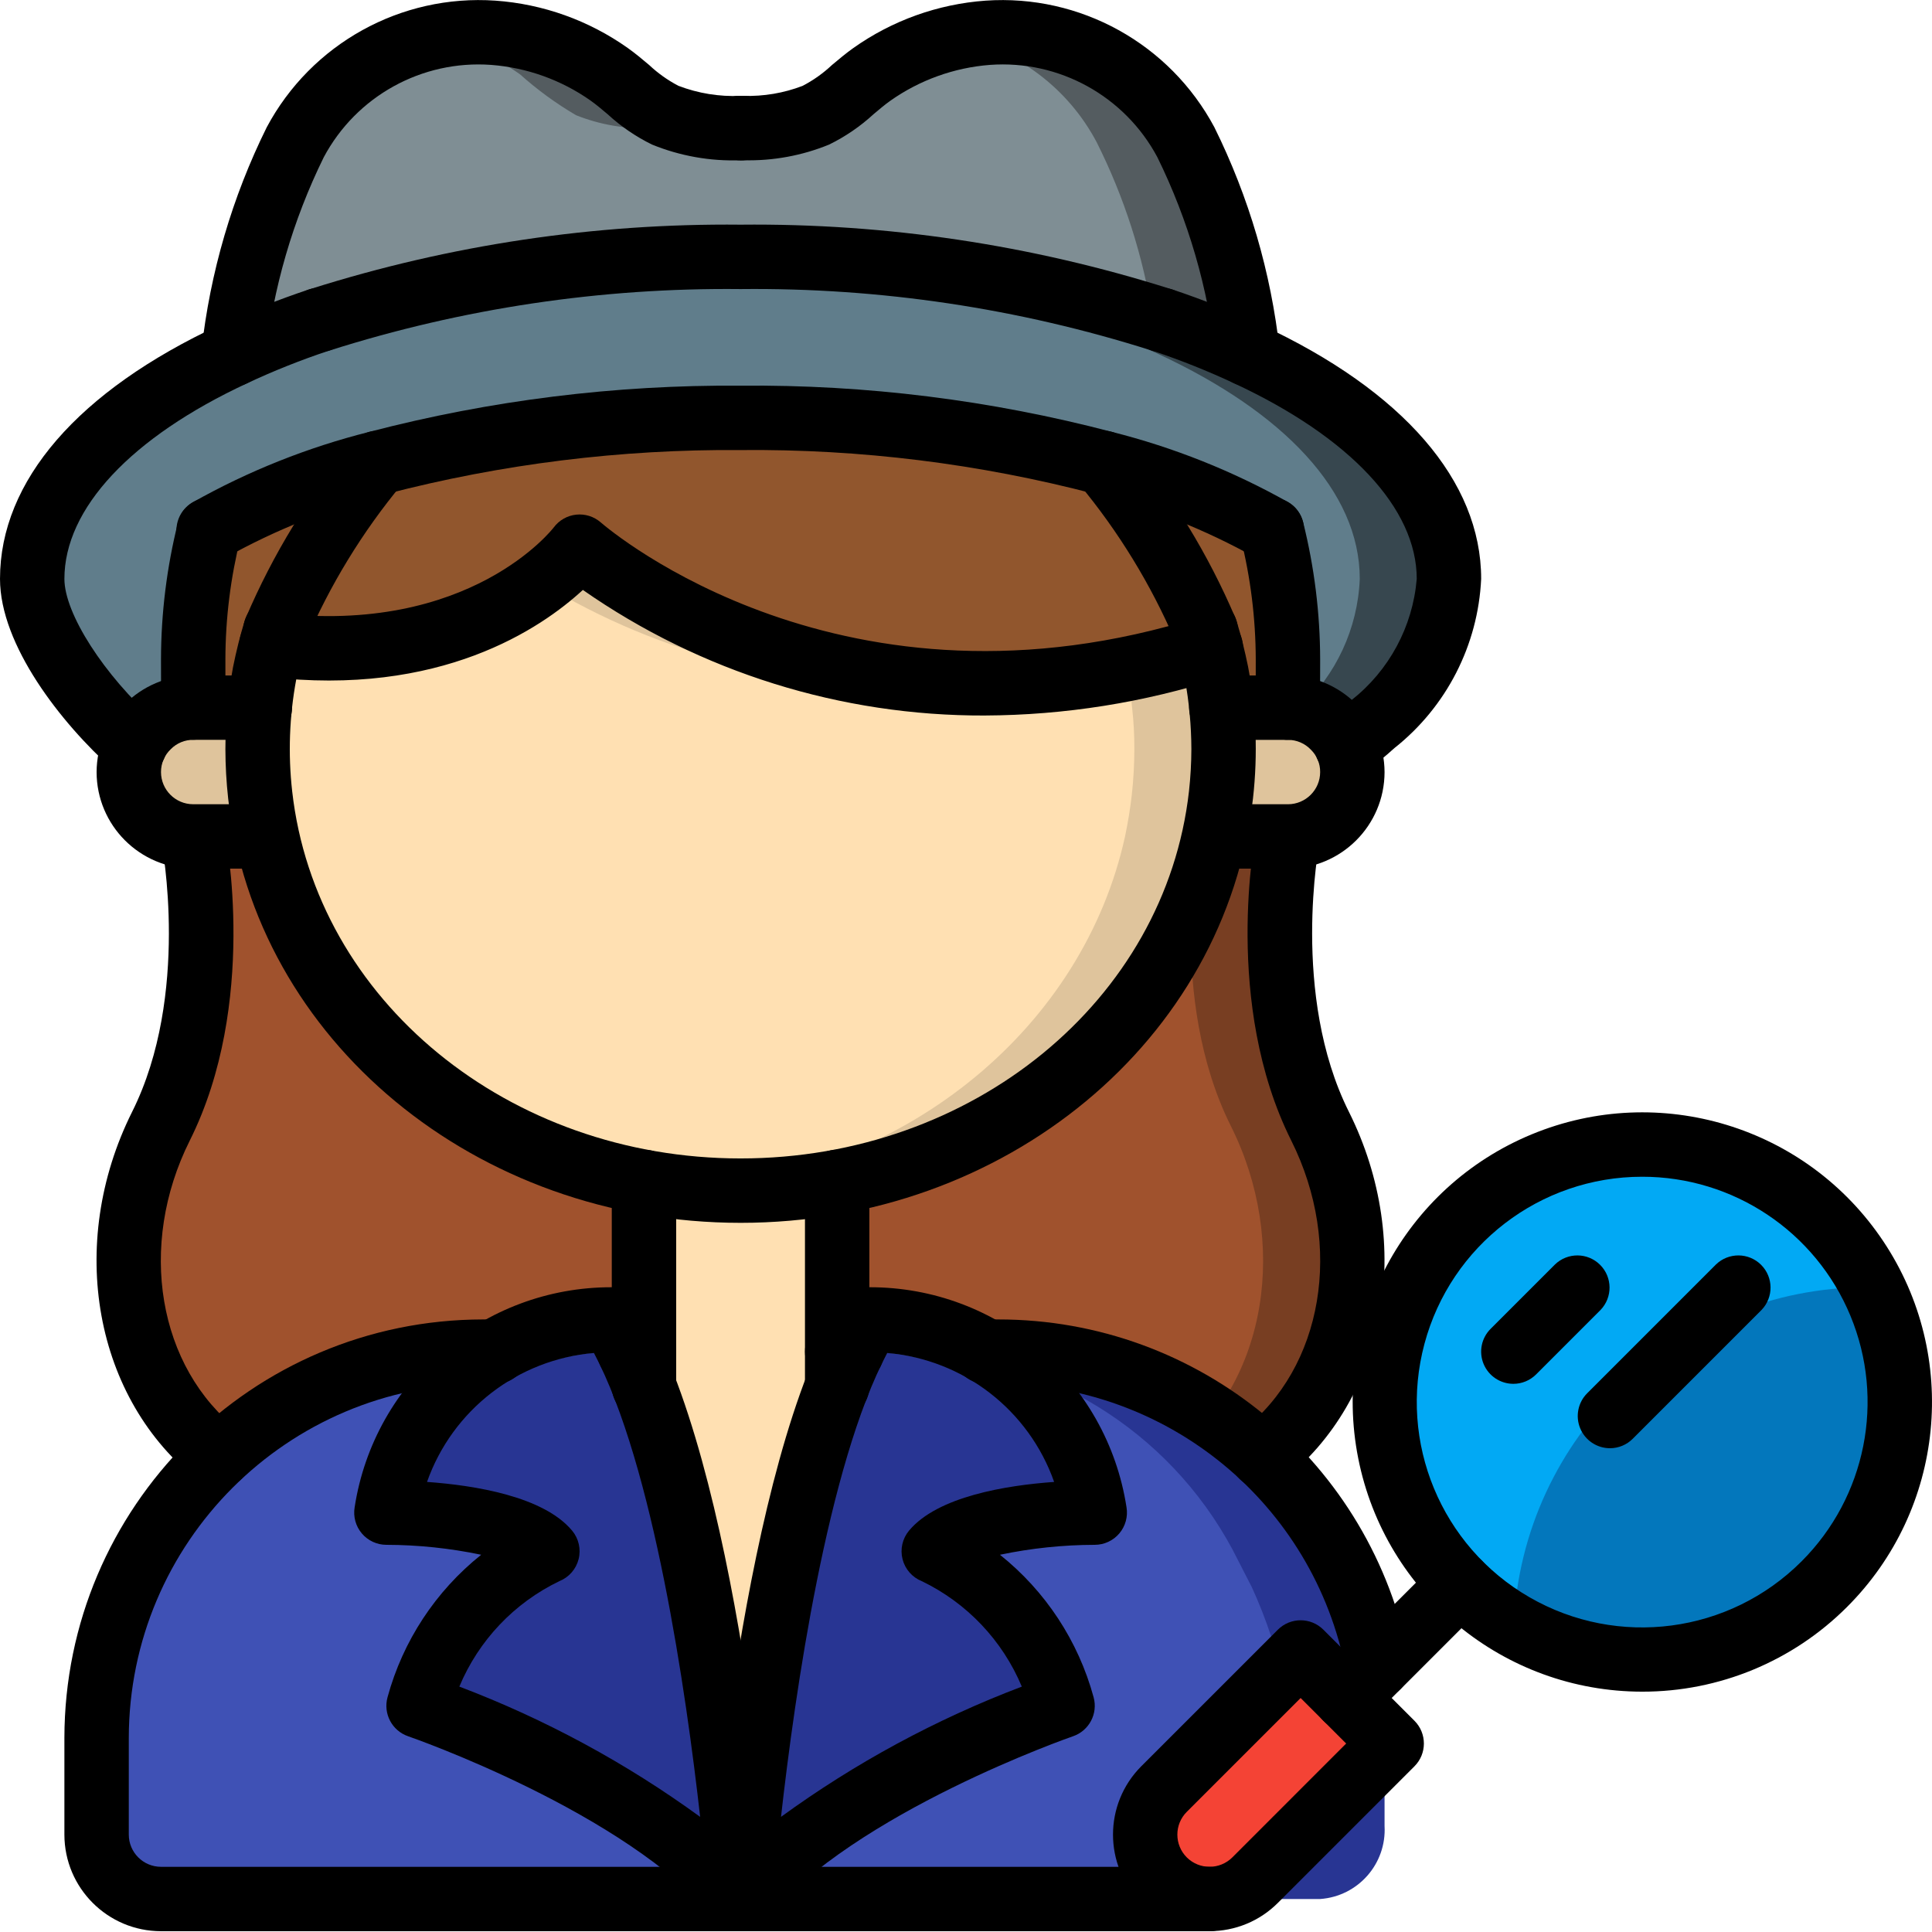 <svg height="512pt" viewBox="0 0 512.018 512" width="512pt" xmlns="http://www.w3.org/2000/svg"><path d="m334.508 385.848h-276.48c-25.43-19.797-30.551-57.004-15.359-87.383 17.066-34.133 8.531-76.797 8.531-76.797h290.133s-8.531 42.664 8.535 76.797c15.188 30.379 10.07 67.586-15.359 87.383zm0 0" fill="#783e22"/><path d="m310.871 385.848h-252.844c-25.43-19.797-30.551-57.004-15.359-87.383 17.066-34.133 8.531-76.797 8.531-76.797h266.496s-8.531 42.664 8.535 76.797c15.188 30.379 10.066 67.586-15.359 87.383zm0 0" fill="#a0522d"/><path d="m483.5 419.809c-21.805 21.895-55.621 26.344-82.348 10.84-5.238-2.922-10.035-6.57-14.25-10.84-26.652-26.672-26.633-69.902.043-96.555 26.672-26.648 69.902-26.629 96.555.043 5.211 5.207 9.535 11.23 12.797 17.836 13.062 26.254 7.91 57.914-12.797 78.676zm0 0" fill="#02a9f4"/><path d="m483.5 419.809c-21.805 21.895-55.621 26.344-82.348 10.84 2.32-50.105 43.625-89.527 93.781-89.516h1.363c13.062 26.254 7.91 57.914-12.797 78.676zm0 0" fill="#0377bc"/><path d="m366.934 474.254v9.641c.57 10.039-7.035 18.672-17.066 19.371h-307.199c-10.031-.699-17.637-9.332-17.066-19.371v-9.641c0-64.258 45.824-116.227 102.398-116.227h136.535c35.988.801 68.758 20.918 85.758 52.652l5.121 9.984c7.676 16.816 11.609 35.102 11.52 53.59zm0 0" fill="#283593"/><path d="m343.297 474.254v9.641c.57 10.039-7.035 18.672-17.066 19.371h-283.562c-10.031-.699-17.637-9.332-17.066-19.371v-9.641c0-64.258 45.824-116.227 102.398-116.227h112.895c35.992.801 68.762 20.918 85.762 52.652l5.121 9.984c7.676 16.816 11.605 35.102 11.52 53.59zm0 0" fill="#3f51b5"/><path d="m221.867 307v67.777c-19.031 46.285-25.602 128.488-25.602 128.488s-6.57-82.203-25.598-128.488v-67.777zm0 0" fill="#ffe0b2"/><path d="m145.066 416.227c-8.531-9.672-42.668-9.672-42.668-9.672 8.535-48.355 59.734-48.355 59.734-48.355 3.395 5.277 6.254 10.883 8.535 16.73 19.027 46.23 25.598 128.336 25.598 128.336-25.598-29.012-85.332-48.355-85.332-48.355 5.168-17.27 17.641-31.406 34.133-38.684zm0 0" fill="#283593"/><path d="m281.602 454.91s-59.734 19.344-85.336 48.355c0 0 6.57-82.105 25.602-128.336 2.281-5.848 5.137-11.453 8.531-16.73 0 0 51.203 0 59.734 48.355 0 0-34.133 0-42.668 9.672 16.492 7.277 28.965 21.414 34.137 38.684zm0 0" fill="#283593"/><path d="m330.668 93.836c-2.156-19.527-7.699-38.527-16.387-56.148-10.215-19.199-30.785-30.574-52.48-29.012-11.047.816-21.664 4.621-30.719 11.008-4.574 4.098-9.547 7.73-14.848 10.836-6.094 2.453-12.633 3.613-19.199 3.414h-.77c-6.82.285-13.625-.879-19.969-3.414-5.297-3.105-10.273-6.738-14.848-10.836-9.051-6.387-19.672-10.191-30.719-11.008-21.691-1.562-42.266 9.812-52.48 29.012-8.684 17.621-14.23 36.621-16.383 56.148-33.023 15.359-53.332 36.352-53.332 59.562 0 13.824 14.25 32.684 27.133 44.203-1.027 2.188-1.555 4.578-1.535 6.996.027 9.414 7.652 17.039 17.066 17.07h19.543c11.773 53.586 63.488 93.863 125.523 93.863 62.039 0 113.75-40.277 125.527-93.863h19.539c9.414-.031 17.039-7.656 17.066-17.07.02-2.418-.504-4.809-1.535-6.996 2.477-1.793 4.695-3.668 6.914-5.633l.086-.086c11.953-9.316 19.293-23.348 20.137-38.484 0-23.211-20.309-44.203-53.332-59.562zm0 0" fill="#91562d"/><path d="m324.266 198.539c-.012 4.051-.238 8.094-.68 12.117-.43 3.758-1.027 7.34-1.793 11.012-11.777 53.586-63.488 93.863-125.527 93.863-4.008 0-7.934-.168-11.773-.426-56.75-4.777-102.742-43.262-113.75-93.438-.77-3.672-1.367-7.254-1.793-11.012-.441-4.023-.672-8.066-.684-12.117-.016-3.676.184-7.352.598-11.008.258-3.07.77-6.141 1.281-9.215.512-2.305 1.023-4.523 1.621-6.828.086-.168.086-.426.172-.594 1.023.082 1.961.254 2.898.254 24.168 3.391 48.715-2.594 68.609-16.727 3.781-2.734 7.195-5.945 10.156-9.555 27.672 21.352 61.18 33.789 96.082 35.668 16.344 1.094 32.758.004 48.812-3.242 7.52-1.504 14.957-3.414 22.273-5.719.598 2.219 1.191 4.438 1.621 6.742.512 3.074 1.023 6.145 1.277 9.215.418 3.656.617 7.332.598 11.008zm0 0" fill="#dfc49c"/><path d="m300.629 198.539c-.012 4.051-.238 8.094-.684 12.117-.426 3.758-1.023 7.34-1.789 11.012-11.008 50.176-57.004 88.66-113.664 93.438-56.75-4.777-102.742-43.262-113.75-93.438-.77-3.672-1.367-7.254-1.793-11.012-.441-4.023-.672-8.066-.684-12.117-.016-3.676.184-7.352.598-11.008.258-3.07.77-6.141 1.281-9.215.512-2.305 1.023-4.523 1.621-6.828 1.035.016 2.066-.102 3.07-.34 24.168 3.391 48.715-2.594 68.609-16.727 31.84 19.531 68.973 28.656 106.238 26.113 16.121-1.059 32.051-4.066 47.445-8.961.516 1.879 1.027 3.758 1.367 5.719l.258 1.023c.512 3.074 1.023 6.145 1.277 9.215.418 3.656.617 7.332.598 11.008zm0 0" fill="#ffe0b2"/><path d="m70.742 221.668h-19.543c-9.414-.031-17.039-7.656-17.066-17.07-.02-2.418.508-4.809 1.535-6.996.824-1.891 2.016-3.602 3.5-5.035 3.16-3.238 7.504-5.059 12.031-5.035h17.664c-.414 3.656-.613 7.332-.598 11.008.012 4.051.242 8.094.684 12.117.426 3.758 1.023 7.34 1.793 11.012zm0 0" fill="#dfc49c"/><path d="m358.398 204.598c-.027 9.414-7.652 17.039-17.066 17.07h-19.539c.766-3.672 1.363-7.254 1.793-11.012.441-4.023.668-8.066.68-12.117.02-3.676-.18-7.352-.598-11.008h17.664c4.527-.023 8.871 1.797 12.035 5.035 1.484 1.434 2.672 3.145 3.496 5.035 1.031 2.188 1.555 4.578 1.535 6.996zm0 0" fill="#dfc49c"/><path d="m100.098 122.68c-11.148 13.43-20.289 28.406-27.137 44.457v.086c-1.109 3.672-2.051 7.34-2.816 11.094-.512 3.074-1.023 6.145-1.281 9.215h-17.578c-.086-1.449-.086-11.434-.086-12.797.027-11.566 1.457-23.086 4.266-34.305 14.027-7.863 29.035-13.832 44.633-17.75zm0 0" fill="#91562d"/><path d="m341.332 174.734c0 1.363 0 11.348-.086 12.797h-17.578c-.254-3.07-.766-6.141-1.277-9.215-.77-3.754-1.707-7.422-2.816-11.094v-.086c-6.852-16.051-15.992-31.027-27.137-44.457 15.594 3.918 30.602 9.887 44.629 17.75 2.809 11.219 4.242 22.738 4.266 34.305zm0 0" fill="#91562d"/><path d="m384 153.398c-.844 15.137-8.184 29.168-20.137 38.484l-.086.086c-2.219 1.965-4.438 3.84-6.914 5.633-.824-1.891-2.012-3.602-3.496-5.035-3.164-3.238-7.508-5.059-12.035-5.035h-.086c.086-1.449.086-11.434.086-12.797-.023-11.566-1.457-23.086-4.266-34.305-14.027-7.863-29.035-13.832-44.629-17.75-19.359-5.227-39.152-8.684-59.137-10.324h-.086c-11.859-1.109-24.234-1.621-36.949-1.621s-25.086.598-36.949 1.621h-.086c-19.977 1.699-39.766 5.152-59.133 10.324-15.598 3.918-30.605 9.887-44.633 17.75-2.809 11.219-4.238 22.738-4.266 34.305 0 1.363 0 11.348.086 12.797h-.086c-4.527-.023-8.871 1.797-12.031 5.035-1.484 1.434-2.676 3.145-3.5 5.035-12.883-11.52-27.133-30.379-27.133-44.203 0-23.211 20.309-44.203 53.332-59.562 7.387-3.445 14.965-6.465 22.699-9.043h.086c36.078-11.469 73.758-17.117 111.613-16.727 37.859-.391 75.535 5.258 111.617 16.727h.086c7.73 2.578 15.312 5.598 22.699 9.043 33.023 15.359 53.332 36.352 53.332 59.562zm0 0" fill="#607d8b"/><path d="m384 153.398c-.844 15.137-8.184 29.168-20.137 38.484l-.086.086c-2.219 1.965-4.438 3.84-6.914 5.633-.824-1.891-2.012-3.602-3.496-5.035-2.422-2.48-5.551-4.152-8.961-4.777 9.688-8.879 15.434-21.258 15.957-34.391 0-23.211-20.309-44.203-53.332-59.562-7.391-3.445-14.969-6.465-22.699-9.043h-.086c-32.27-10.348-65.875-15.922-99.754-16.555 3.84-.086 7.848-.172 11.773-.172 37.859-.391 75.535 5.258 111.617 16.727h.086c7.73 2.578 15.312 5.598 22.699 9.043 33.023 15.359 53.332 36.352 53.332 59.562zm0 0" fill="#37474f"/><path d="m330.668 93.836c-7.387-3.445-14.969-6.465-22.699-9.043h-.086c-.77-.258-1.535-.512-2.391-.77-35.359-10.949-72.211-16.332-109.227-15.957-3.926 0-7.934.086-11.773.172h-.512c-33.734.711-67.188 6.289-99.328 16.555h-.086c-7.734 2.578-15.312 5.598-22.699 9.043.426-3.242.938-6.57 1.535-9.812 2.52-16.121 7.527-31.754 14.848-46.336 7.562-14.312 21.105-24.508 36.949-27.82h.086c5.059-1.172 10.266-1.574 15.445-1.191 11.047.816 21.668 4.621 30.719 11.008 4.574 4.098 9.551 7.73 14.848 10.836 2.621 1.156 5.371 1.988 8.195 2.473 3.883.699 7.828 1.012 11.773.941h.77c6.566.199 13.105-.961 19.199-3.414 5.301-3.105 10.273-6.738 14.848-10.836 6.777-4.746 14.438-8.082 22.527-9.816h.086c2.668-.609 5.379-1.012 8.105-1.191 21.695-1.562 42.266 9.812 52.48 29.012 8.688 17.621 14.23 36.621 16.387 56.148zm0 0" fill="#545c60"/><path d="m305.492 84.023c-35.359-10.949-72.211-16.332-109.227-15.957-3.926 0-7.934.086-11.773.172h-.512c-3.758-.086-7.512-.172-11.352-.172-37.016-.375-73.863 5.008-109.227 15.957 2.52-16.121 7.527-31.754 14.848-46.336 7.562-14.312 21.105-24.508 36.949-27.82h.086c8.09 1.734 15.75 5.07 22.527 9.816 4.574 4.098 9.551 7.73 14.848 10.836 6.34 2.535 13.148 3.699 19.969 3.414h.77c3.715-.016 7.426-.332 11.094-.941 3.883.699 7.828 1.012 11.773.941h.77c6.566.199 13.105-.961 19.199-3.414 5.301-3.105 10.273-6.738 14.848-10.836 6.777-4.746 14.438-8.082 22.527-9.816h.086c15.844 3.312 29.391 13.508 36.949 27.82 7.32 14.582 12.328 30.215 14.848 46.336zm0 0" fill="#7f8e94"/><path d="m350.723 443.961 12.07 12.07c3.332 3.332 3.332 8.734 0 12.066l-30.172 30.172c-6.664 6.664-17.469 6.664-24.137 0-6.664-6.668-6.664-17.473 0-24.137l30.172-30.172c3.332-3.332 8.734-3.332 12.066 0zm0 0" fill="#f44335"/><path d="m196.266 324.066c-70.172 0-128.559-48.355-135.801-112.477-.477-4.336-.719-8.695-.73-13.062.016-7.281.691-14.543 2.016-21.703.875-4.332 1.883-8.375 3.051-12.18.828-2.988 3.211-5.297 6.23-6.02 3.016-.727 6.188.242 8.285 2.531 2.094 2.285 2.785 5.531 1.801 8.473-1.023 3.371-1.902 6.895-2.609 10.418-1.828 9.781-2.191 19.781-1.074 29.672 6.258 55.438 57.348 97.281 118.832 97.281s112.578-41.844 118.836-97.324c.41-3.703.621-7.422.633-11.148-.02-6.254-.602-12.492-1.734-18.645-.684-3.359-1.559-6.883-2.582-10.254-.988-2.941-.297-6.188 1.801-8.473 2.094-2.289 5.27-3.258 8.285-2.531 3.016.723 5.402 3.031 6.23 6.02 1.164 3.805 2.172 7.848 3.023 12.02 2.176 11.496 2.617 23.254 1.309 34.883-7.242 64.164-65.625 112.52-135.801 112.52zm0 0"/><path d="m68.949 230.199h-17.75c-14.133-.016-25.582-11.469-25.598-25.602.07-14.109 11.488-25.527 25.598-25.598h17.664c4.715 0 8.535 3.82 8.535 8.531 0 4.715-3.82 8.535-8.535 8.535h-17.578c-2.254-.039-4.426.852-6.008 2.457-1.672 1.578-2.617 3.777-2.609 6.074.004 4.711 3.82 8.531 8.531 8.535h17.75c4.715 0 8.535 3.82 8.535 8.535 0 4.711-3.82 8.531-8.535 8.531zm0 0"/><path d="m341.332 230.199h-17.746c-4.715 0-8.535-3.82-8.535-8.531 0-4.715 3.82-8.535 8.535-8.535h17.746c4.711-.004 8.531-3.824 8.535-8.535.02-2.223-.863-4.359-2.449-5.918-1.582-1.672-3.785-2.617-6.086-2.613h-17.664c-4.711 0-8.531-3.82-8.531-8.535 0-4.711 3.82-8.531 8.531-8.531h17.578c14.145.02 25.621 11.457 25.688 25.598-.016 14.133-11.469 25.586-25.602 25.602zm0 0"/><path d="m51.273 196.035c-4.512.012-8.246-3.504-8.508-8.012-.09-1.508-.098-11.871-.098-13.289.023-12.262 1.539-24.473 4.516-36.363 1.137-4.574 5.766-7.363 10.34-6.227 4.578 1.137 7.363 5.77 6.227 10.344-2.645 10.543-3.992 21.371-4.016 32.246 0 1.301-.008 10.734.066 12.324.234 4.699-3.371 8.703-8.066 8.965-.152.008-.309.012-.461.012zm0 0"/><path d="m197.035 42.465h-.77c-4.711 0-8.531-3.82-8.531-8.531 0-4.715 3.82-8.535 8.531-8.535 4.789-.027 8.738 3.75 8.918 8.535.086 2.223-.73 4.383-2.266 5.992-1.539 1.609-3.66 2.523-5.883 2.539zm0 0"/><path d="m341.258 196.066c-.172 0-.332 0-.5-.012-4.699-.277-8.285-4.305-8.02-9 .07-1.605.062-11.02.062-12.32-.027-10.875-1.375-21.703-4.016-32.246-1.137-4.574 1.648-9.207 6.223-10.344 4.574-1.137 9.207 1.652 10.344 6.227 2.973 11.891 4.492 24.102 4.516 36.363 0 1.418-.008 11.781-.102 13.289-.254 4.512-3.988 8.039-8.508 8.043zm0 0"/><path d="m307.969 93.324h-.086c-4.703-.023-8.504-3.848-8.492-8.555.012-4.703 3.832-8.512 8.535-8.512s8.52 3.809 8.531 8.512c.012 4.707-3.785 8.531-8.488 8.555zm0 0"/><path d="m84.652 93.324h-.086c-4.707-.023-8.504-3.848-8.492-8.555.012-4.703 3.828-8.512 8.535-8.512 4.703 0 8.52 3.809 8.531 8.512.012 4.707-3.785 8.531-8.488 8.555zm0 0"/><path d="m72.961 175.711c-2.258.012-4.43-.879-6.031-2.469-1.602-1.594-2.5-3.758-2.504-6.02v-.082c0-1.176.246-2.34.719-3.414 7.18-16.844 16.781-32.551 28.5-46.621 1.992-2.309 5.066-3.379 8.062-2.805 2.992.574 5.457 2.699 6.457 5.578 1 2.883.391 6.078-1.602 8.383-10.543 12.699-19.188 26.863-25.668 42.043-1.289 3.258-4.434 5.398-7.934 5.406zm0 0"/><path d="m319.574 175.711c-3.664.012-6.926-2.32-8.102-5.789-6.453-15.043-15.043-29.074-25.5-41.664-1.992-2.309-2.602-5.504-1.602-8.383s3.465-5.008 6.457-5.578c2.996-.574 6.07.496 8.062 2.801 11.715 14.074 21.316 29.777 28.5 46.621.473 1.078.719 2.238.719 3.414.004 4.723-3.812 8.562-8.535 8.578zm0 0"/><path d="m170.668 375.949c-4.715 0-8.535-3.82-8.535-8.535v-54.184c0-4.715 3.82-8.535 8.535-8.535 4.711 0 8.531 3.82 8.531 8.535v54.184c0 4.715-3.82 8.535-8.531 8.535zm0 0"/><path d="m221.867 375.949c-4.715 0-8.535-3.82-8.535-8.535v-54.184c0-4.715 3.82-8.535 8.535-8.535 4.711 0 8.531 3.82 8.531 8.535v54.184c0 4.715-3.82 8.535-8.531 8.535zm0 0"/><path d="m320.512 511.801h-277.844c-14.133-.016-25.586-11.469-25.602-25.602v-25.602c.07-61.238 49.695-110.863 110.934-110.93h3.328c4.711-.027 8.551 3.777 8.574 8.488.023 4.715-3.777 8.555-8.488 8.578h-3.414c-51.816.059-93.809 42.047-93.867 93.863v25.602c.004 4.711 3.824 8.531 8.535 8.535h277.844c4.715 0 8.535 3.82 8.535 8.531 0 4.715-3.82 8.535-8.535 8.535zm0 0"/><path d="m365.141 450.145c-4.289.016-7.922-3.168-8.465-7.422-8.535-44.141-47.188-76.016-92.141-75.988h-3.328c-4.715.023-8.555-3.781-8.578-8.492-.023-4.715 3.777-8.551 8.492-8.574h3.414c53.332-.031 99.125 37.922 108.996 90.332.094.52.141 1.043.145 1.57.004 4.723-3.812 8.555-8.535 8.574zm0 0"/><path d="m170.668 366.734h-3.84c-4.715.023-8.555-3.781-8.578-8.492-.023-4.715 3.777-8.551 8.492-8.574h3.926c4.711 0 8.531 3.82 8.531 8.531 0 4.715-3.82 8.535-8.531 8.535zm0 0"/><path d="m225.793 366.734h-3.926c-4.715 0-8.535-3.82-8.535-8.535 0-4.711 3.82-8.531 8.535-8.531h3.926c4.711 0 8.531 3.82 8.531 8.531 0 4.715-3.82 8.535-8.531 8.535zm0 0"/><path d="m337.059 148.961c-1.512.004-2.996-.402-4.301-1.168-13.367-7.48-27.664-13.152-42.523-16.867-30.668-8.043-62.266-11.965-93.969-11.66-31.676-.25-63.25 3.664-93.906 11.641-14.879 3.723-29.199 9.398-42.582 16.887-2.637 1.625-5.945 1.695-8.648.184-2.703-1.508-4.375-4.367-4.367-7.461.004-3.098 1.688-5.949 4.395-7.449 14.688-8.262 30.406-14.527 46.742-18.633 32.113-8.371 65.184-12.48 98.367-12.234 33.215-.305 66.324 3.82 98.449 12.258 16.312 4.105 32.004 10.363 46.66 18.609 3.324 1.949 4.93 5.883 3.922 9.598-1.012 3.719-4.387 6.301-8.238 6.297zm0 0"/><path d="m356.875 206.137c-3.699 0-6.98-2.383-8.121-5.902s.117-7.375 3.113-9.543c2.242-1.621 4.242-3.336 6.25-5.109 10.008-7.848 16.293-19.508 17.348-32.184 0-18.633-17.641-37.52-48.398-51.824-6.938-3.242-14.055-6.09-21.316-8.523-.195-.047-.391-.105-.582-.172-35.203-11.184-71.965-16.68-108.902-16.281-36.934-.398-73.695 5.098-108.898 16.281-.199.07-.41.129-.609.184-7.23 2.418-14.316 5.25-21.223 8.48-30.828 14.336-48.469 33.223-48.469 51.855 0 9.191 10.441 25.465 24.293 37.844 3.512 3.145 3.812 8.539.668 12.055-3.141 3.512-8.539 3.812-12.051.668-13.828-12.363-29.977-33.031-29.977-50.566 0-25.926 20.691-49.824 58.266-67.301 7.664-3.578 15.527-6.711 23.555-9.383.223-.078.457-.145.68-.203 36.785-11.637 75.188-17.367 113.766-16.98 38.594-.391 77.004 5.348 113.801 16.992.227.059.445.121.648.188 8.051 2.68 15.934 5.828 23.617 9.422 37.508 17.441 58.203 41.34 58.203 67.266-.816 17.57-9.203 33.93-22.992 44.848-2.449 2.223-5.012 4.316-7.68 6.27-1.449 1.055-3.195 1.621-4.988 1.621zm0 0"/><path d="m61.875 102.371c-.371 0-.742-.023-1.109-.07-2.246-.293-4.281-1.465-5.664-3.258-1.379-1.797-1.988-4.066-1.695-6.309 2.273-20.527 8.117-40.492 17.277-59 11.82-22.16 35.559-35.309 60.617-33.574 12.613.898 24.742 5.238 35.066 12.547 1.992 1.418 3.832 2.961 5.668 4.508 2.32 2.184 4.93 4.039 7.758 5.516 5.25 2.012 10.855 2.918 16.473 2.668 4.715 0 8.535 3.82 8.535 8.535 0 4.711-3.82 8.531-8.535 8.531-8.035.293-16.039-1.129-23.484-4.168-4.285-2.102-8.246-4.812-11.758-8.043-1.473-1.242-2.941-2.496-4.523-3.621-7.773-5.465-16.883-8.727-26.359-9.445-18.32-1.324-35.699 8.27-44.34 24.477-8.219 16.727-13.457 34.754-15.477 53.277-.555 4.246-4.168 7.422-8.449 7.43zm0 0"/><path d="m330.656 102.371c-4.281-.004-7.895-3.184-8.445-7.43-2.023-18.535-7.266-36.57-15.492-53.301-8.652-16.199-26.035-25.781-44.352-24.453-9.48.727-18.59 4-26.367 9.473-1.551 1.098-3.016 2.352-4.492 3.594-3.52 3.238-7.488 5.953-11.781 8.055-7.16 2.93-14.852 4.344-22.586 4.156h-.875c-4.711 0-8.531-3.82-8.531-8.531 0-4.715 3.82-8.535 8.531-8.535h.77c5.344.164 10.664-.734 15.656-2.645 2.848-1.48 5.473-3.344 7.809-5.543 1.836-1.543 3.676-3.086 5.633-4.48 10.32-7.316 22.453-11.664 35.074-12.57 25.051-1.73 48.785 11.402 60.621 33.547 9.168 18.516 15.023 38.492 17.293 59.027.297 2.242-.316 4.512-1.695 6.309-1.379 1.793-3.418 2.965-5.664 3.258-.363.047-.734.07-1.105.07zm0 0"/><path d="m196.266 511.801c-2.531-.004-4.934-1.129-6.559-3.074-23.789-28.555-80.965-48.391-81.539-48.59-4.273-1.461-6.668-6.004-5.461-10.355 4.055-14.898 12.746-28.117 24.816-37.75-8.266-1.73-16.68-2.613-25.125-2.633-2.508 0-4.887-1.105-6.508-3.02-1.621-1.914-2.316-4.445-1.906-6.918 5.18-33.613 34.141-58.398 68.148-58.328 2.941 0 5.676 1.516 7.234 4.012 26.418 42.254 35.051 152.789 35.406 157.473.184 2.371-.633 4.707-2.246 6.449-1.617 1.746-3.883 2.734-6.262 2.734zm-74.531-64.828c22.711 8.617 44.172 20.227 63.816 34.523-3.691-32.777-12.309-93.102-28.141-122.934-20.184 1.699-37.496 15.07-44.242 34.168 12.664.906 30.891 3.832 38.457 12.914 1.75 2.102 2.387 4.91 1.715 7.559-.668 2.648-2.57 4.816-5.105 5.828-11.957 5.754-21.387 15.699-26.5 27.941zm0 0"/><path d="m196.266 511.801c-2.375 0-4.645-.988-6.258-2.73-1.617-1.746-2.43-4.082-2.25-6.449.359-4.684 8.992-115.223 35.41-157.477 1.559-2.496 4.289-4.012 7.23-4.012 34.012-.07 62.973 24.715 68.152 58.328.41 2.473-.289 5.004-1.91 6.918-1.621 1.914-4 3.02-6.508 3.02-8.441.02-16.859.902-25.125 2.633 12.07 9.633 20.762 22.852 24.816 37.75 1.207 4.355-1.188 8.895-5.461 10.355-.574.199-57.789 20.094-81.539 48.59-1.625 1.945-4.023 3.07-6.559 3.074zm38.859-153.238c-15.84 29.852-24.457 90.168-28.141 122.934 19.641-14.293 41.102-25.902 63.816-34.52-5.121-12.238-14.551-22.18-26.5-27.945-2.539-1.012-4.438-3.18-5.109-5.828s-.031-5.457 1.715-7.559c7.57-9.082 25.793-12.008 38.461-12.914-6.746-19.098-24.059-32.469-44.242-34.168zm0 0"/><path d="m435.199 448.316c-36.617-.027-68.121-25.914-75.242-61.836-7.121-35.922 12.125-71.871 45.965-85.863 33.84-13.996 72.852-2.137 93.18 28.324 20.328 30.457 16.312 71.035-9.594 96.918-14.395 14.41-33.938 22.492-54.309 22.457zm0-136.465c-27.031-.004-50.695 18.156-57.688 44.266-6.996 26.113 4.422 53.668 27.836 67.18 23.414 13.512 52.98 9.613 72.094-9.508 17.09-17.074 22.207-42.77 12.957-65.09-9.246-22.32-31.039-36.867-55.199-36.848zm0 0"/><path d="m320.551 511.785c-6.789.012-13.305-2.684-18.102-7.484-9.973-10.008-9.973-26.195 0-36.203l36.207-36.203c3.336-3.332 8.738-3.332 12.07 0l24.133 24.133c3.332 3.332 3.332 8.734 0 12.066l-36.203 36.207c-4.797 4.805-11.312 7.5-18.105 7.484zm-6.035-19.551c3.34 3.324 8.738 3.324 12.078 0l30.164-30.172-12.066-12.066-30.176 30.172c-3.324 3.332-3.324 8.73 0 12.066zm0 0"/><path d="m356.758 458.527c-3.449 0-6.562-2.078-7.883-5.266-1.32-3.191-.59-6.859 1.852-9.301l30.164-30.172c3.336-3.305 8.719-3.293 12.043.027 3.32 3.32 3.332 8.703.027 12.043l-30.168 30.168c-1.598 1.605-3.77 2.504-6.035 2.5zm0 0"/><path d="m401.066 366.734c-3.449-.004-6.562-2.082-7.883-5.27-1.32-3.188-.59-6.859 1.852-9.297l17.066-17.066c3.348-3.234 8.668-3.191 11.961.102s3.336 8.613.105 11.961l-17.066 17.07c-1.602 1.602-3.77 2.5-6.035 2.5zm0 0"/><path d="m426.668 383.801c-3.453-.004-6.562-2.082-7.883-5.27-1.32-3.188-.59-6.859 1.848-9.297l34.133-34.133c3.348-3.234 8.672-3.191 11.965.102 3.289 3.293 3.336 8.613.102 11.961l-34.133 34.137c-1.598 1.602-3.77 2.5-6.031 2.5zm0 0"/><path d="m58.008 394.379c-1.895.004-3.738-.629-5.234-1.797-27.824-21.664-35.289-62.848-17.758-97.934 15.508-31.012 7.875-70.922 7.801-71.32-.809-4.57 2.184-8.949 6.734-9.855s8.992 1.988 10 6.516c.375 1.863 8.898 45.961-9.266 82.293-13.918 27.832-8.461 60.148 12.973 76.832 2.879 2.242 4.012 6.062 2.828 9.508-1.188 3.449-4.43 5.762-8.078 5.758zm0 0"/><path d="m334.5 394.379c-3.645.004-6.891-2.309-8.078-5.758-1.184-3.445-.047-7.266 2.828-9.508 21.434-16.688 26.879-49 12.965-76.832-18.164-36.332-9.641-80.43-9.266-82.293 1.008-4.527 5.449-7.422 10-6.516s7.543 5.285 6.734 9.855c-.074.398-7.707 40.309 7.801 71.32 17.539 35.082 10.074 76.27-17.75 97.934-1.496 1.168-3.336 1.801-5.234 1.797zm0 0"/><path d="m260.984 189.617c-38.086.129-75.281-11.492-106.516-33.281-11.043 10.191-37.777 28.434-83.535 23.031-3.027-.355-5.637-2.301-6.84-5.102s-.824-6.031 1-8.477c1.824-2.441 4.812-3.727 7.84-3.371 51.656 6.094 73.625-22.379 73.84-22.672 1.426-1.898 3.578-3.117 5.938-3.363 2.359-.25 4.719.5 6.504 2.062 2.586 2.234 64.637 54.738 158.984 24.996 2.922-.969 6.137-.289 8.418 1.781 2.277 2.066 3.266 5.203 2.586 8.203s-2.922 5.406-5.871 6.289c-20.152 6.473-41.18 9.812-62.348 9.902zm0 0"/></svg>